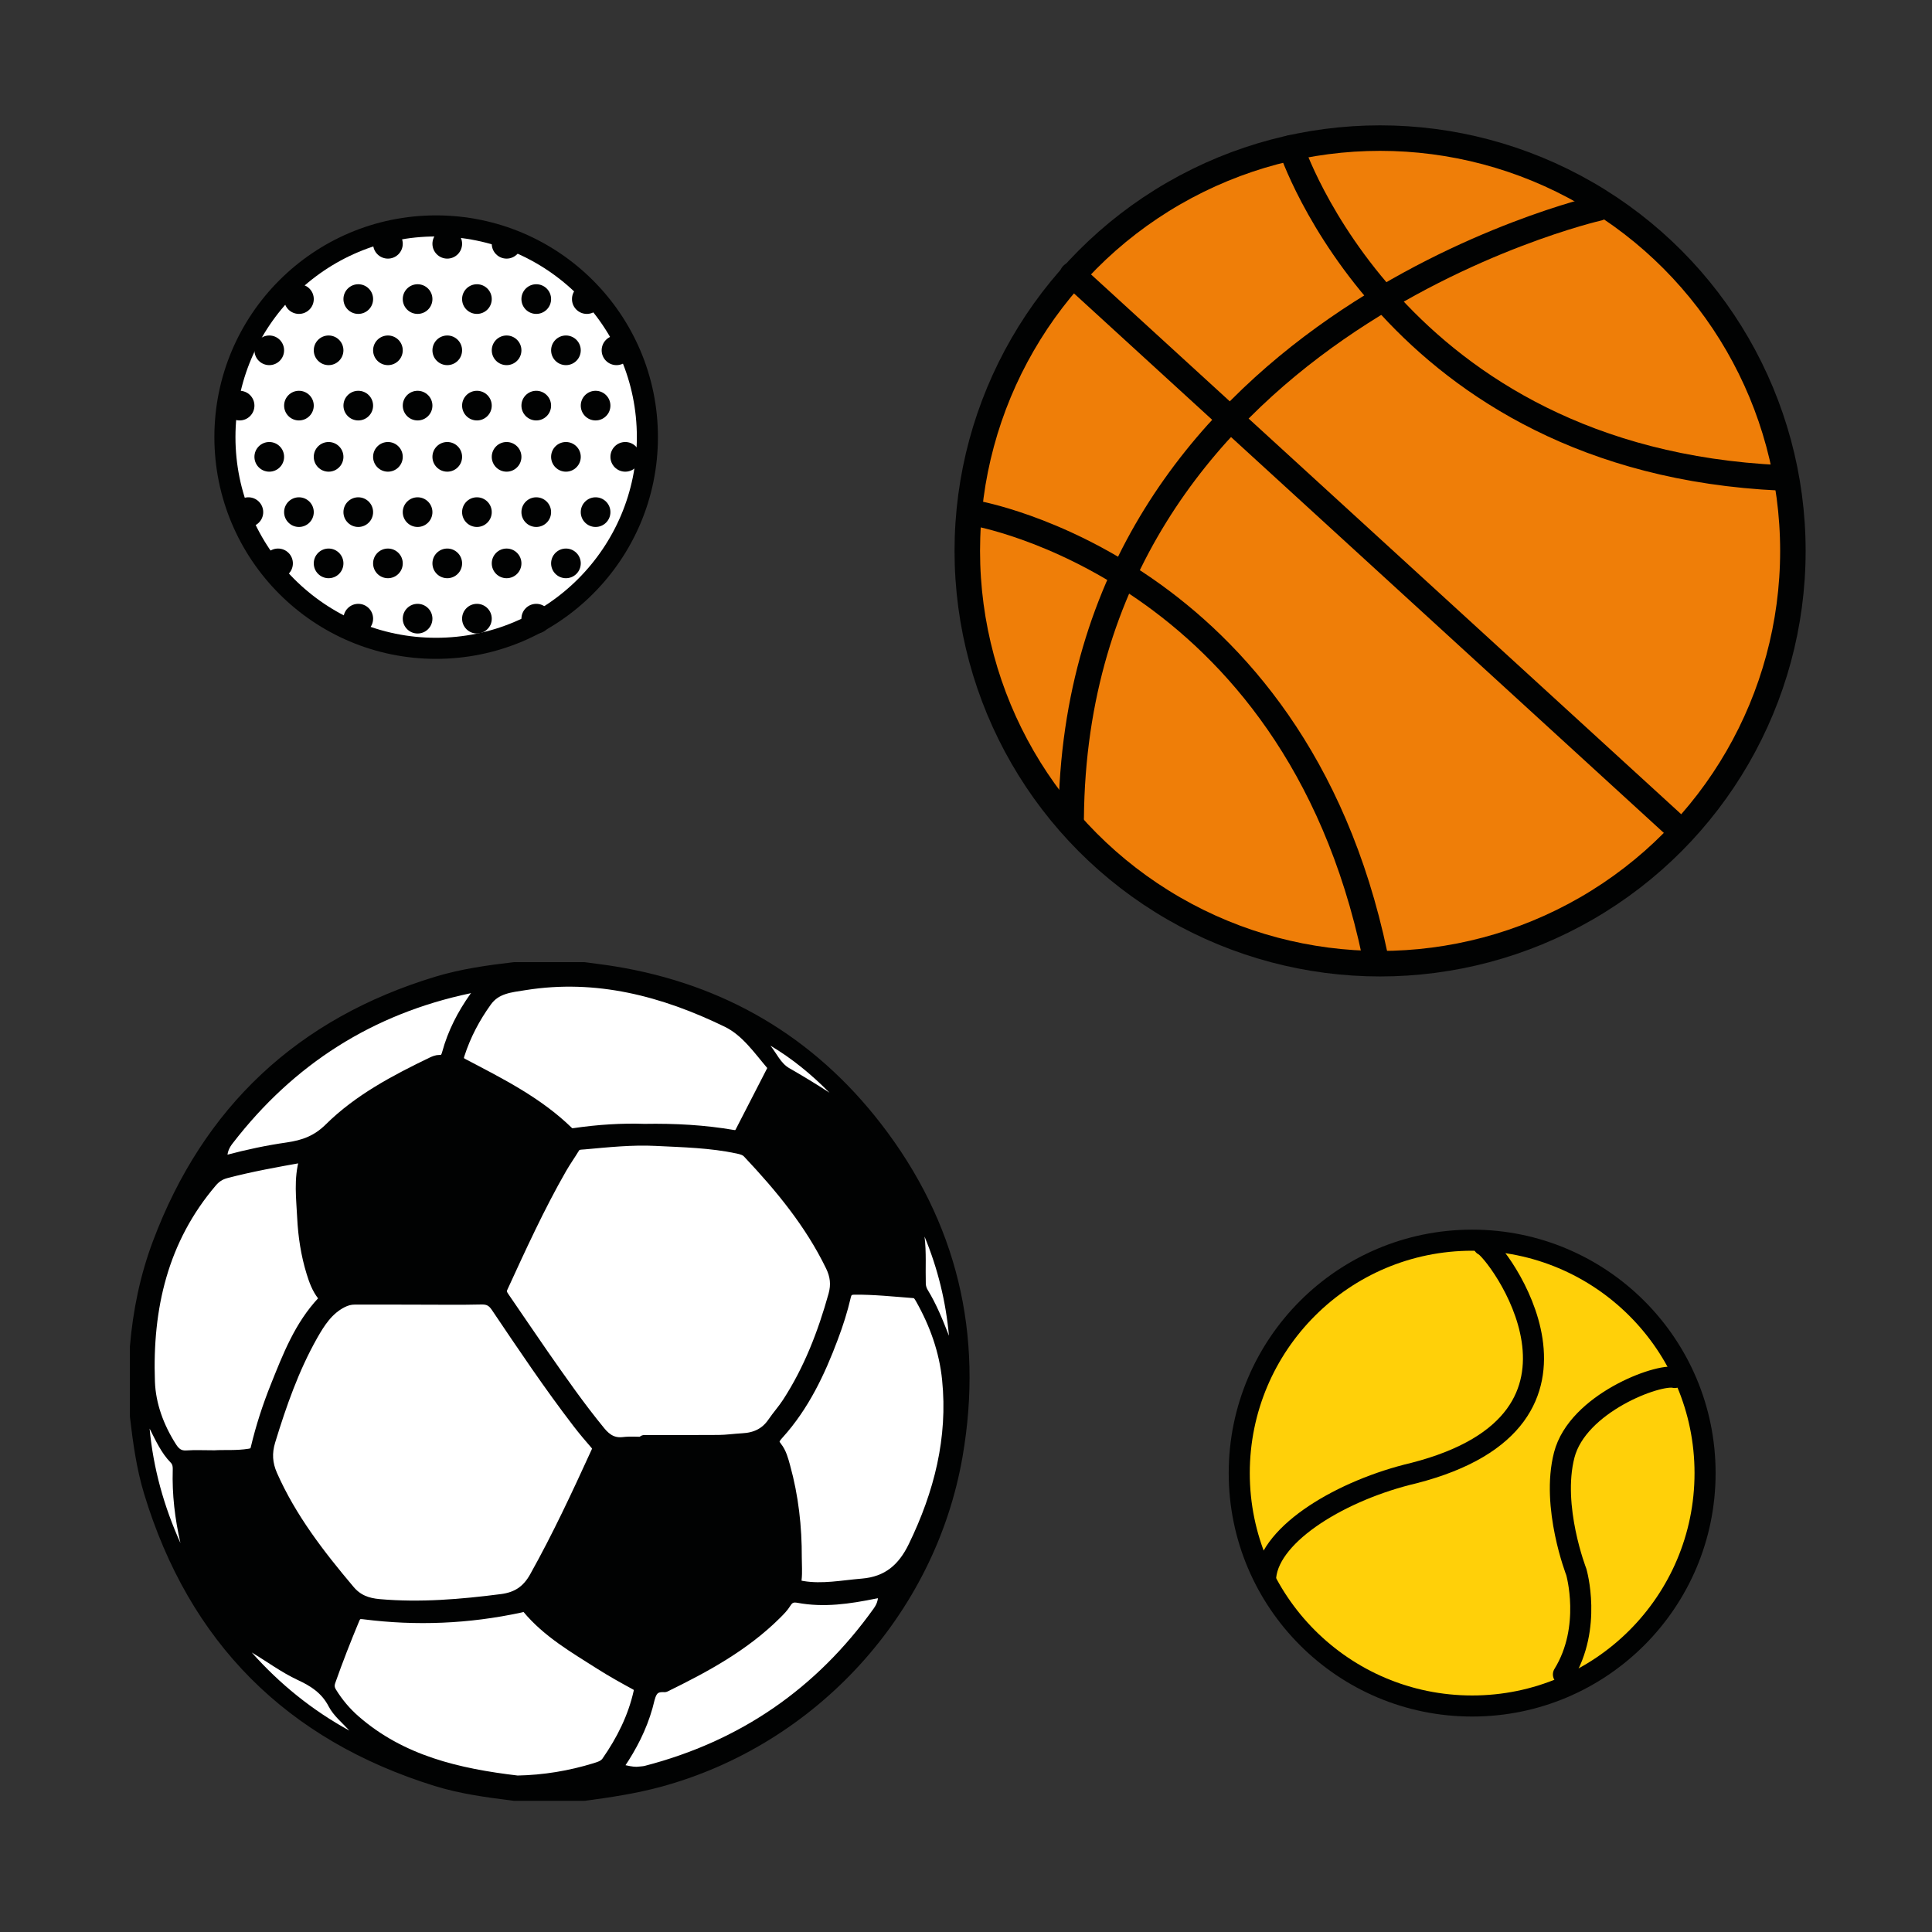 <?xml version="1.0" encoding="utf-8"?>
<!-- Generator: Adobe Illustrator 16.0.0, SVG Export Plug-In . SVG Version: 6.00 Build 0)  -->
<!DOCTYPE svg PUBLIC "-//W3C//DTD SVG 1.1//EN" "http://www.w3.org/Graphics/SVG/1.1/DTD/svg11.dtd">
<svg version="1.1" xmlns="http://www.w3.org/2000/svg" xmlns:xlink="http://www.w3.org/1999/xlink" x="0px" y="0px" width="220px"
	 height="220px" viewBox="0 0 220 220" enable-background="new 0 0 220 220" xml:space="preserve">
<rect x="0" y="0" width="220" height="220" fill="#333333" stroke="none"/>
<g id="bg">
</g>
<g id="Layer_1">
	<g>
		
			<circle fill="#EF7E08" stroke="#010202" stroke-width="2.904" stroke-linecap="round" stroke-linejoin="round" stroke-miterlimit="10" cx="157.153" cy="62.732" r="47.006"/>
		
			<path fill="none" stroke="#010202" stroke-width="2.904" stroke-linecap="round" stroke-linejoin="round" stroke-miterlimit="10" d="
			M182.005,23.695c0,0-59.545,13.547-60.029,69.48"/>
		
			<line fill="none" stroke="#010202" stroke-width="2.904" stroke-linecap="round" stroke-linejoin="round" stroke-miterlimit="10" x1="122.12" y1="31.281" x2="191.339" y2="94.591"/>
		
			<path fill="none" stroke="#010202" stroke-width="2.904" stroke-linecap="round" stroke-linejoin="round" stroke-miterlimit="10" d="
			M111.028,58.435c0,0,36.237,6.133,45.529,50.289"/>
		
			<path fill="none" stroke="#010202" stroke-width="2.904" stroke-linecap="round" stroke-linejoin="round" stroke-miterlimit="10" d="
			M147.023,16.825c0,0,11.61,35.545,55.695,37.586"/>
	</g>
	<g>
		
			<circle fill="#FFD009" stroke="#010202" stroke-width="2.4" stroke-linecap="round" stroke-linejoin="round" stroke-miterlimit="10" cx="167.637" cy="167.744" r="26.522"/>
		
			<path fill="#FFD009" stroke="#010202" stroke-width="2.4" stroke-linecap="round" stroke-linejoin="round" stroke-miterlimit="10" d="
			M168.932,141.779c1.338,0.445,16.059,19.807-7.941,25.965c-8.103,1.906-16.327,6.779-16.863,11.775"/>
		
			<path fill="#FFD009" stroke="#010202" stroke-width="2.4" stroke-linecap="round" stroke-linejoin="round" stroke-miterlimit="10" d="
			M190.702,156.857c-1.889-0.467-11.063,2.945-12.581,8.832c-1.517,5.891,1.376,13.311,1.376,13.311s1.837,6.32-1.466,11.672"/>
	</g>
	<g>
		
			<path fill="#FFFFFF" stroke="#010202" stroke-width="2.4" stroke-linecap="round" stroke-linejoin="round" stroke-miterlimit="10" d="
			M73.72,49.772c0,13.284-10.777,24.054-24.068,24.054c-13.283,0-24.04-10.77-24.04-24.054c0-13.274,10.757-24.046,24.04-24.046
			C62.943,25.727,73.72,36.498,73.72,49.772z"/>
		<g>
			<circle fill="#010202" cx="44.174" cy="27.76" r="1.689"/>
		</g>
		<g>
			<circle fill="#010202" cx="50.931" cy="27.76" r="1.689"/>
		</g>
		<g>
			<circle fill="#010202" cx="57.687" cy="27.76" r="1.689"/>
		</g>
		<g>
			<circle fill="#010202" cx="34.041" cy="34.056" r="1.689"/>
		</g>
		<g>
			<circle fill="#010202" cx="40.797" cy="34.056" r="1.689"/>
		</g>
		<g>
			<circle fill="#010202" cx="47.552" cy="34.056" r="1.689"/>
		</g>
		<g>
			<circle fill="#010202" cx="54.308" cy="34.056" r="1.689"/>
		</g>
		<g>
			<circle fill="#010202" cx="61.065" cy="34.056" r="1.689"/>
		</g>
		<g>
			<circle fill="#010202" cx="66.821" cy="34.056" r="1.689"/>
		</g>
		<g>
			<circle fill="#010202" cx="30.662" cy="39.891" r="1.688"/>
		</g>
		<g>
			<circle fill="#010202" cx="37.418" cy="39.891" r="1.688"/>
		</g>
		<g>
			<circle fill="#010202" cx="44.174" cy="39.891" r="1.688"/>
		</g>
		<g>
			<circle fill="#010202" cx="50.931" cy="39.891" r="1.688"/>
		</g>
		<g>
			<circle fill="#010202" cx="57.687" cy="39.891" r="1.688"/>
		</g>
		<g>
			<circle fill="#010202" cx="64.444" cy="39.891" r="1.688"/>
		</g>
		<g>
			<circle fill="#010202" cx="70.2" cy="39.891" r="1.688"/>
		</g>
		<g>
			<circle fill="#010202" cx="27.284" cy="46.188" r="1.688"/>
		</g>
		<g>
			<circle fill="#010202" cx="34.041" cy="46.188" r="1.688"/>
		</g>
		<g>
			<circle fill="#010202" cx="40.797" cy="46.188" r="1.688"/>
		</g>
		<g>
			<circle fill="#010202" cx="47.552" cy="46.188" r="1.688"/>
		</g>
		<g>
			<circle fill="#010202" cx="54.308" cy="46.188" r="1.688"/>
		</g>
		<g>
			<circle fill="#010202" cx="61.065" cy="46.188" r="1.688"/>
		</g>
		<g>
			<circle fill="#010202" cx="67.821" cy="46.188" r="1.688"/>
		</g>
		<g>
			<circle fill="#010202" cx="30.662" cy="52.022" r="1.689"/>
		</g>
		<g>
			<circle fill="#010202" cx="37.418" cy="52.022" r="1.689"/>
		</g>
		<g>
			<circle fill="#010202" cx="44.174" cy="52.022" r="1.689"/>
		</g>
		<g>
			<circle fill="#010202" cx="50.931" cy="52.022" r="1.689"/>
		</g>
		<g>
			<circle fill="#010202" cx="57.687" cy="52.022" r="1.689"/>
		</g>
		<g>
			<circle fill="#010202" cx="64.444" cy="52.022" r="1.689"/>
		</g>
		<g>
			<circle fill="#010202" cx="71.2" cy="52.022" r="1.689"/>
		</g>
		<g>
			<circle fill="#010202" cx="28.284" cy="58.317" r="1.689"/>
		</g>
		<g>
			<circle fill="#010202" cx="34.041" cy="58.317" r="1.689"/>
		</g>
		<g>
			<circle fill="#010202" cx="40.797" cy="58.317" r="1.689"/>
		</g>
		<g>
			<circle fill="#010202" cx="47.552" cy="58.317" r="1.689"/>
		</g>
		<g>
			<circle fill="#010202" cx="54.308" cy="58.317" r="1.689"/>
		</g>
		<g>
			<circle fill="#010202" cx="61.065" cy="58.317" r="1.689"/>
		</g>
		<g>
			<circle fill="#010202" cx="67.821" cy="58.317" r="1.689"/>
		</g>
		<g>
			<circle fill="#010202" cx="31.662" cy="64.153" r="1.689"/>
		</g>
		<g>
			<circle fill="#010202" cx="37.418" cy="64.153" r="1.689"/>
		</g>
		<g>
			<circle fill="#010202" cx="44.174" cy="64.153" r="1.689"/>
		</g>
		<g>
			<circle fill="#010202" cx="50.931" cy="64.153" r="1.689"/>
		</g>
		<g>
			<circle fill="#010202" cx="57.687" cy="64.153" r="1.689"/>
		</g>
		<g>
			<circle fill="#010202" cx="64.444" cy="64.153" r="1.689"/>
		</g>
		<g>
			<circle fill="#010202" cx="40.797" cy="70.449" r="1.689"/>
		</g>
		<g>
			<circle fill="#010202" cx="47.552" cy="70.449" r="1.689"/>
		</g>
		<g>
			<circle fill="#010202" cx="54.308" cy="70.449" r="1.689"/>
		</g>
		<g>
			<circle fill="#010202" cx="61.065" cy="70.449" r="1.689"/>
		</g>
	</g>
	<g>
		<g id="Layer_2_4_">
			<g>
				<g id="soccer_5_">
					
						<path fill="#010202" stroke="#010202" stroke-width="1.603" stroke-linecap="round" stroke-linejoin="round" stroke-miterlimit="10" d="
						M99.69,128.46c-7.547-9.758-17.535-15.618-29.744-17.618c-1.143-0.189-2.297-0.321-3.443-0.481h-7.92
						c-2.958,0.345-5.903,0.754-8.766,1.62c-15.431,4.676-26,14.56-31.659,29.653c-1.415,3.772-2.224,7.7-2.564,11.716v7.921
						c0.34,2.897,0.729,5.784,1.579,8.586c5.054,16.676,15.932,27.581,32.56,32.748c2.882,0.894,5.872,1.283,8.854,1.659h7.916
						c2.89-0.381,5.768-0.817,8.593-1.583c17.291-4.709,30.67-19.298,33.724-36.954C111.188,151.999,108.215,139.483,99.69,128.46z
						 M95.124,147.519c-1.214,4.349-2.821,8.521-5.29,12.32c-0.513,0.79-1.15,1.494-1.679,2.272
						c-0.87,1.271-2.092,1.823-3.588,1.898c-0.909,0.049-1.815,0.186-2.721,0.193c-2.821,0.025-5.647,0.009-8.469,0.009v0.209
						c-0.785,0-1.579-0.076-2.356,0.019c-1.231,0.145-2.073-0.369-2.826-1.286c-2.333-2.841-4.433-5.854-6.534-8.869
						c-1.491-2.141-2.941-4.306-4.42-6.449c-0.285-0.409-0.445-0.77-0.204-1.289c2.111-4.594,4.208-9.195,6.725-13.585
						c0.469-0.813,1.013-1.583,1.502-2.385c0.301-0.496,0.831-0.453,1.259-0.492c2.718-0.245,5.443-0.535,8.172-0.397
						c3.126,0.157,6.268,0.222,9.354,0.882c0.474,0.104,0.918,0.221,1.258,0.581c3.696,3.921,7.106,8.044,9.479,12.938
						C95.337,145.214,95.466,146.292,95.124,147.519z M30.805,168.043c-0.589-1.33-0.669-2.605-0.24-4.007
						c1.27-4.153,2.697-8.24,4.838-12.037c0.869-1.536,1.815-3.014,3.479-3.863c0.501-0.253,0.981-0.381,1.522-0.381
						c2.454,0.004,4.902,0.004,7.355,0.004v0.004c2.357,0,4.713,0.036,7.069-0.02c0.854-0.016,1.375,0.271,1.848,0.979
						c3.002,4.456,5.992,8.921,9.268,13.186c0.629,0.817,1.294,1.615,1.979,2.393c0.317,0.357,0.369,0.677,0.176,1.106
						c-2.208,4.829-4.445,9.639-7.042,14.276c-0.91,1.619-2.128,2.404-3.907,2.634c-4.646,0.597-9.294,0.989-13.984,0.576
						c-1.396-0.124-2.558-0.532-3.519-1.676C36.211,177.15,32.977,172.961,30.805,168.043z M59.746,111.951
						c8.205-1.306,15.832,0.698,23.13,4.244c2.201,1.07,3.62,3.164,5.187,5.003c0.24,0.28,0.121,0.584-0.027,0.878
						c-1.183,2.288-2.361,4.577-3.532,6.869c-0.232,0.453-0.548,0.608-1.069,0.517c-3.255-0.558-6.542-0.745-10.077-0.685
						c-2.497-0.09-5.218,0.08-7.924,0.477c-0.344,0.053-0.609,0.008-0.86-0.232c-3.447-3.363-7.704-5.488-11.9-7.691
						c-0.686-0.357-0.75-0.71-0.553-1.318c0.709-2.2,1.767-4.208,3.122-6.093C56.384,112.333,58.095,112.216,59.746,111.951z
						 M25.085,131.654c0.044-0.806,0.349-1.402,0.786-1.963c7.054-9.146,16.196-14.975,27.506-17.363
						c0.554-0.115,1.327-0.558,1.655,0c0.28,0.48-0.517,0.89-0.829,1.336c-1.371,1.938-2.449,4.02-3.074,6.319
						c-0.156,0.577-0.396,0.954-1.07,0.942c-0.269-0.005-0.558,0.117-0.806,0.236c-4.172,2.015-8.293,4.184-11.599,7.454
						c-1.467,1.455-3.015,2-4.902,2.273c-2.265,0.324-4.509,0.802-6.725,1.392C25.361,132.46,24.958,132.392,25.085,131.654z
						 M24.436,165.947c-1.294,0-2.24-0.049-3.178,0.016c-0.918,0.061-1.459-0.376-1.912-1.094c-1.463-2.305-2.408-4.854-2.505-7.523
						c-0.301-8.425,1.486-16.264,7.126-22.878c0.473-0.553,0.994-0.896,1.7-1.086c2.854-0.753,5.751-1.271,8.653-1.787
						c0.376-0.069,0.733-0.102,0.558,0.493c-0.638,2.16-0.342,4.368-0.237,6.549c0.104,2.088,0.417,4.177,1.042,6.196
						c0.281,0.907,0.598,1.787,1.187,2.544c0.232,0.305,0.353,0.573,0.036,0.906c-2.617,2.763-3.948,6.233-5.326,9.673
						c-0.91,2.271-1.668,4.601-2.232,6.984c-0.129,0.565-0.397,0.739-0.942,0.826C26.965,165.999,25.522,165.879,24.436,165.947z
						 M67.839,201.542c-2.898,0.893-5.855,1.383-8.93,1.443c-6.758-0.799-13.268-2.285-18.601-6.938
						c-1.071-0.934-1.981-2.011-2.73-3.23c-0.289-0.464-0.34-0.905-0.16-1.427c0.842-2.4,1.771-4.765,2.749-7.113
						c0.281-0.674,0.669-0.767,1.311-0.682c5.937,0.757,11.832,0.51,17.684-0.749c0.357-0.073,0.702-0.241,1.03,0.15
						c2.268,2.738,5.31,4.485,8.249,6.354c1.298,0.826,2.645,1.576,3.995,2.309c0.464,0.257,0.625,0.51,0.509,1.042
						c-0.652,2.931-1.972,5.552-3.671,7.996C68.925,201.202,68.379,201.375,67.839,201.542z M100.704,182.443
						c-0.1,0.435-0.301,0.818-0.561,1.184c-6.638,9.282-15.475,15.37-26.525,18.232c-0.357,0.091-0.742,0.088-1.114,0.133
						c-0.613,0-1.191-0.149-1.777-0.277c-0.584-0.129-0.692-0.369-0.332-0.902c1.367-2.012,2.473-4.163,3.134-6.513
						c0.337-1.182,0.381-2.533,2.14-2.412c4.529-2.213,8.942-4.605,12.565-8.2c0.4-0.397,0.81-0.806,1.102-1.283
						c0.392-0.641,0.91-0.81,1.591-0.683c2.898,0.543,5.748,0.116,8.585-0.46C100.772,181.006,100.997,181.201,100.704,182.443z
						 M104.207,176.175c-1.246,2.569-3.035,4.138-6.008,4.382c-2.281,0.188-4.533,0.653-6.837,0.268
						c-0.613-0.1-0.97-0.229-0.882-0.986c0.092-0.806,0.02-1.634,0.02-2.447c0.016-3.5-0.369-6.954-1.307-10.334
						c-0.208-0.754-0.409-1.547-0.898-2.163c-0.569-0.709-0.336-1.118,0.212-1.724c2.871-3.175,4.67-6.975,6.152-10.938
						c0.578-1.531,1.075-3.085,1.443-4.679c0.16-0.685,0.533-0.92,1.193-0.929c2.262-0.02,4.51,0.222,6.762,0.394
						c0.517,0.039,0.75,0.413,0.966,0.801c1.627,2.882,2.725,5.969,3.054,9.243C108.761,163.812,107.145,170.128,104.207,176.175z"
						/>
					
						<path fill="#FFFFFF" stroke="#010202" stroke-width="1.603" stroke-linecap="round" stroke-linejoin="round" stroke-miterlimit="10" d="
						M104.207,176.175c-1.246,2.569-3.035,4.138-6.008,4.382c-2.281,0.188-4.533,0.653-6.837,0.268
						c-0.613-0.1-0.97-0.229-0.882-0.986c0.092-0.806,0.02-1.634,0.02-2.447c0.016-3.5-0.369-6.954-1.307-10.334
						c-0.208-0.754-0.409-1.547-0.898-2.163c-0.569-0.709-0.336-1.118,0.212-1.724c2.871-3.175,4.67-6.975,6.152-10.938
						c0.578-1.531,1.075-3.085,1.443-4.679c0.16-0.685,0.533-0.92,1.193-0.929c2.262-0.02,4.51,0.222,6.762,0.394
						c0.517,0.039,0.75,0.413,0.966,0.801c1.627,2.882,2.725,5.969,3.054,9.243C108.761,163.812,107.145,170.128,104.207,176.175z"
						/>
					
						<path fill="#FFFFFF" stroke="#010202" stroke-width="1.603" stroke-linecap="round" stroke-linejoin="round" stroke-miterlimit="10" d="
						M100.704,182.443c-0.1,0.435-0.301,0.818-0.561,1.184c-6.638,9.282-15.475,15.37-26.525,18.232
						c-0.357,0.091-0.742,0.088-1.114,0.133c-0.613,0-1.191-0.149-1.777-0.277c-0.584-0.129-0.692-0.369-0.332-0.902
						c1.367-2.012,2.473-4.163,3.134-6.513c0.337-1.182,0.381-2.533,2.14-2.412c4.529-2.213,8.942-4.605,12.565-8.2
						c0.4-0.397,0.81-0.806,1.102-1.283c0.392-0.641,0.91-0.81,1.591-0.683c2.898,0.543,5.748,0.116,8.585-0.46
						C100.772,181.006,100.997,181.201,100.704,182.443z"/>
					
						<path fill="#FFFFFF" stroke="#010202" stroke-width="1.603" stroke-linecap="round" stroke-linejoin="round" stroke-miterlimit="10" d="
						M72.944,192.7c-0.653,2.931-1.972,5.552-3.671,7.996c-0.349,0.506-0.894,0.678-1.436,0.846
						c-2.898,0.893-5.855,1.383-8.93,1.443c-6.757-0.799-13.267-2.285-18.601-6.938c-1.07-0.934-1.98-2.011-2.73-3.23
						c-0.288-0.464-0.34-0.905-0.16-1.427c0.842-2.4,1.771-4.765,2.75-7.113c0.281-0.674,0.669-0.767,1.311-0.682
						c5.936,0.757,11.831,0.51,17.683-0.749c0.356-0.073,0.702-0.241,1.03,0.15c2.269,2.738,5.312,4.485,8.249,6.354
						c1.298,0.826,2.646,1.576,3.996,2.309C72.9,191.915,73.061,192.168,72.944,192.7z"/>
					
						<path fill="#FFFFFF" stroke="#010202" stroke-width="1.603" stroke-linecap="round" stroke-linejoin="round" stroke-miterlimit="10" d="
						M95.124,147.519c-1.214,4.349-2.821,8.521-5.29,12.32c-0.513,0.79-1.15,1.494-1.679,2.272c-0.87,1.271-2.092,1.823-3.588,1.898
						c-0.909,0.049-1.815,0.186-2.721,0.193c-2.821,0.025-5.647,0.009-8.469,0.009v0.209c-0.785,0-1.579-0.076-2.356,0.019
						c-1.231,0.145-2.073-0.369-2.826-1.286c-2.333-2.841-4.433-5.854-6.534-8.869c-1.491-2.141-2.941-4.306-4.42-6.449
						c-0.285-0.409-0.445-0.77-0.204-1.289c2.111-4.594,4.208-9.195,6.725-13.585c0.469-0.813,1.013-1.583,1.502-2.385
						c0.301-0.496,0.831-0.453,1.259-0.492c2.718-0.245,5.443-0.535,8.172-0.397c3.126,0.157,6.268,0.222,9.354,0.882
						c0.474,0.104,0.918,0.221,1.258,0.581c3.696,3.921,7.106,8.044,9.479,12.938C95.337,145.214,95.466,146.292,95.124,147.519z"/>
					
						<path fill="#FFFFFF" stroke="#010202" stroke-width="1.603" stroke-linecap="round" stroke-linejoin="round" stroke-miterlimit="10" d="
						M88.035,122.076c-1.183,2.288-2.361,4.577-3.532,6.869c-0.232,0.453-0.548,0.608-1.069,0.517
						c-3.255-0.558-6.542-0.745-10.077-0.685c-2.497-0.09-5.218,0.08-7.924,0.477c-0.344,0.053-0.609,0.008-0.86-0.232
						c-3.447-3.363-7.704-5.488-11.9-7.691c-0.686-0.357-0.75-0.71-0.553-1.318c0.709-2.2,1.767-4.208,3.122-6.093
						c1.142-1.586,2.854-1.703,4.505-1.968c8.205-1.306,15.832,0.698,23.13,4.244c2.2,1.07,3.62,3.164,5.187,5.003
						C88.303,121.479,88.184,121.782,88.035,122.076z"/>
					
						<path fill="#FFFFFF" stroke="#010202" stroke-width="1.603" stroke-linecap="round" stroke-linejoin="round" stroke-miterlimit="10" d="
						M54.203,113.664c-1.371,1.938-2.449,4.02-3.074,6.319c-0.156,0.577-0.396,0.954-1.069,0.942
						c-0.269-0.005-0.558,0.117-0.807,0.236c-4.172,2.015-8.292,4.184-11.598,7.454c-1.467,1.455-3.014,2-4.903,2.273
						c-2.265,0.324-4.509,0.802-6.725,1.392c-0.666,0.179-1.07,0.11-0.942-0.627c0.044-0.806,0.349-1.402,0.786-1.963
						c7.054-9.146,16.196-14.975,27.506-17.363c0.554-0.115,1.327-0.558,1.655,0C55.313,112.809,54.516,113.218,54.203,113.664z"/>
					
						<path fill="#FFFFFF" stroke="#010202" stroke-width="1.603" stroke-linecap="round" stroke-linejoin="round" stroke-miterlimit="10" d="
						M36.904,148.283c-2.617,2.763-3.947,6.233-5.326,9.673c-0.91,2.271-1.667,4.601-2.232,6.985
						c-0.128,0.565-0.397,0.738-0.942,0.825c-1.438,0.233-2.882,0.112-3.968,0.182c-1.295,0-2.24-0.05-3.178,0.015
						c-0.918,0.061-1.459-0.376-1.913-1.094c-1.462-2.305-2.408-4.853-2.505-7.523c-0.3-8.424,1.487-16.264,7.127-22.877
						c0.473-0.554,0.994-0.897,1.699-1.087c2.854-0.753,5.752-1.271,8.653-1.787c0.377-0.067,0.733-0.1,0.558,0.494
						c-0.637,2.159-0.342,4.367-0.236,6.548c0.104,2.089,0.417,4.177,1.042,6.196c0.28,0.907,0.597,1.788,1.187,2.546
						C37.102,147.685,37.221,147.95,36.904,148.283z"/>
					
						<path fill="#FFFFFF" stroke="#010202" stroke-width="1.603" stroke-linecap="round" stroke-linejoin="round" stroke-miterlimit="10" d="
						M68.099,165.406c-2.208,4.829-4.445,9.639-7.042,14.276c-0.91,1.619-2.128,2.404-3.907,2.634
						c-4.646,0.597-9.294,0.989-13.984,0.576c-1.396-0.124-2.558-0.532-3.519-1.676c-3.435-4.067-6.669-8.256-8.842-13.174
						c-0.589-1.33-0.669-2.605-0.24-4.007c1.27-4.153,2.697-8.24,4.838-12.037c0.869-1.536,1.815-3.014,3.479-3.863
						c0.501-0.253,0.981-0.381,1.522-0.381c2.454,0.004,4.902,0.004,7.355,0.004v0.004c2.357,0,4.713,0.036,7.069-0.02
						c0.854-0.016,1.375,0.271,1.848,0.979c3.002,4.456,5.992,8.921,9.268,13.186c0.629,0.817,1.294,1.615,1.979,2.393
						C68.24,164.657,68.292,164.977,68.099,165.406z"/>
				</g>
				<path fill="#FFFFFF" d="M108.06,152.105c-0.706-1.805-1.417-3.58-2.422-5.222c-0.127-0.205-0.209-0.467-0.216-0.704
					c-0.05-1.785,0.079-3.574-0.142-5.366C106.788,144.442,107.705,148.21,108.06,152.105z"/>
				<path fill="#FFFFFF" d="M94.453,124.425c-1.506-0.98-3.033-1.905-4.586-2.797c-0.969-0.557-1.433-1.683-2.136-2.557
					C90.224,120.55,92.429,122.373,94.453,124.425z"/>
				<path fill="#FFFFFF" d="M17.036,162.677c0.7,1.368,1.319,2.772,2.413,3.885c0.215,0.218,0.231,0.51,0.222,0.795
					c-0.086,2.819,0.246,5.597,0.874,8.346C18.67,171.549,17.459,167.222,17.036,162.677z"/>
				<path fill="#FFFFFF" d="M28.668,188.172c1.749,1.043,3.386,2.272,5.229,3.129c1.483,0.687,2.739,1.483,3.526,3.009
					c0.552,1.066,1.542,1.855,2.359,2.757C35.554,194.748,31.865,191.77,28.668,188.172z"/>
			</g>
		</g>
	</g>
</g>
</svg>
